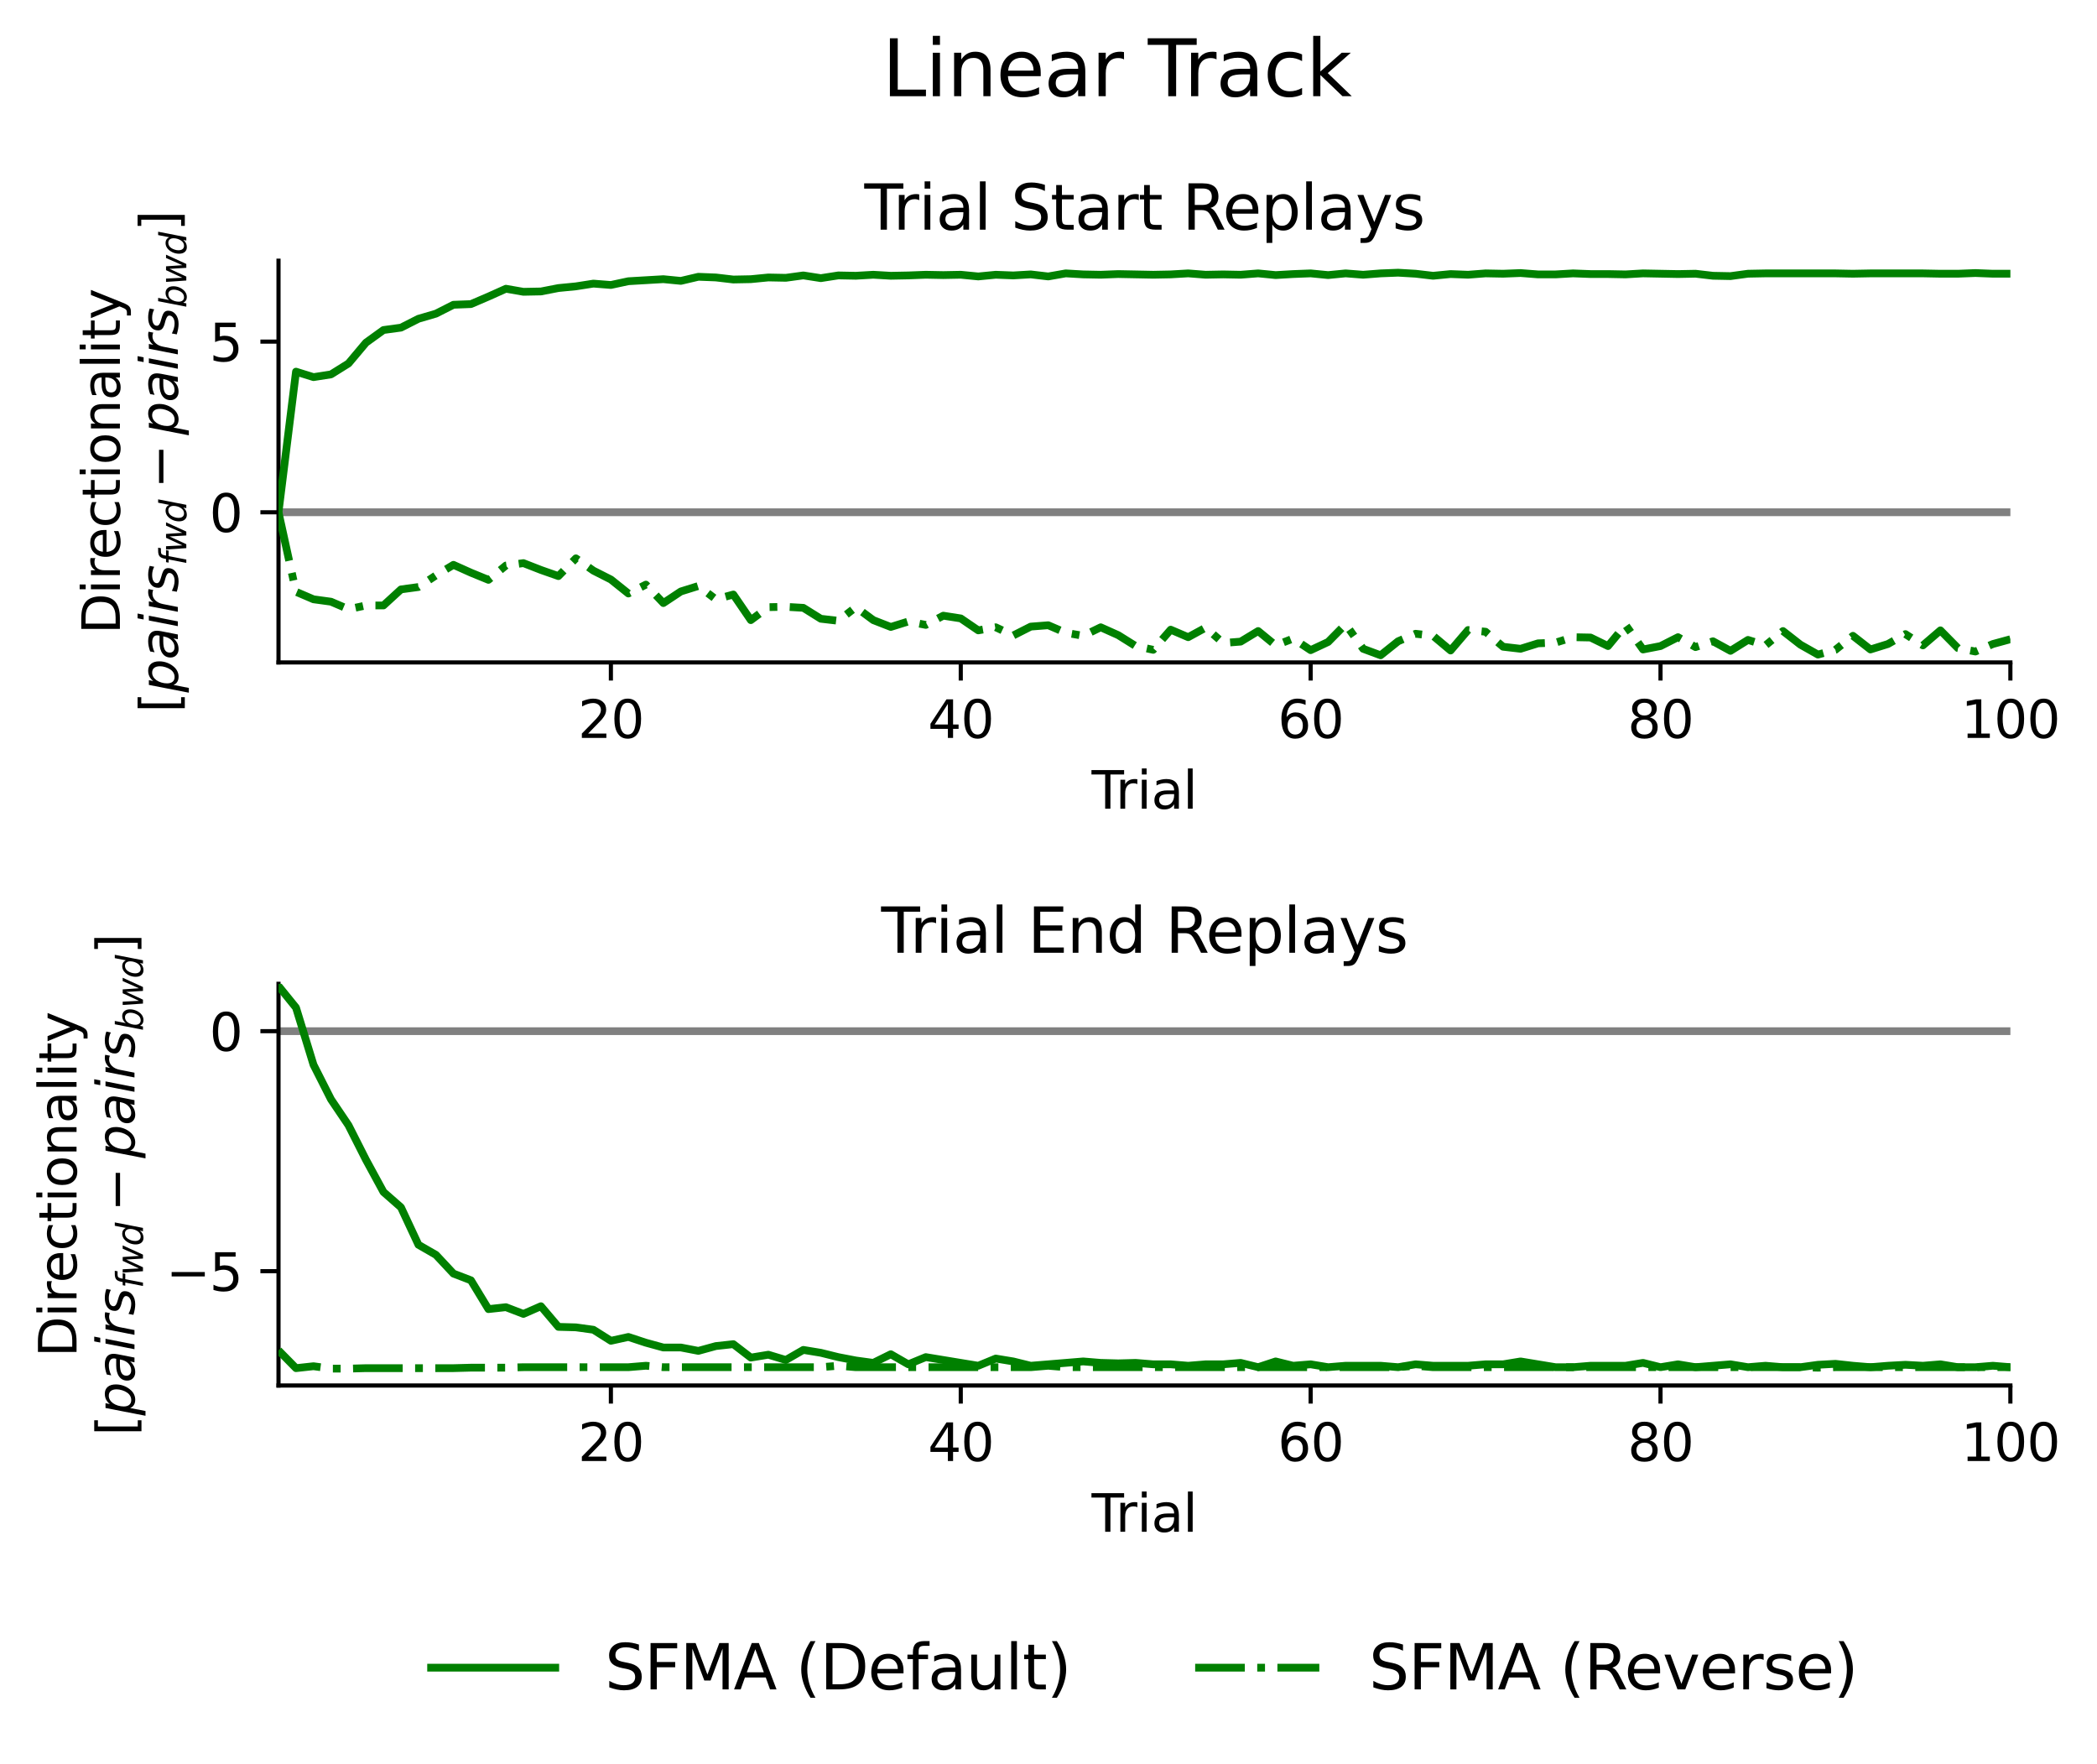 <?xml version="1.0" encoding="utf-8" standalone="no"?>
<!DOCTYPE svg PUBLIC "-//W3C//DTD SVG 1.1//EN"
  "http://www.w3.org/Graphics/SVG/1.1/DTD/svg11.dtd">
<svg height="341.082pt" version="1.1" viewBox="0 0 405.384 341.082" width="405.384pt" xmlns="http://www.w3.org/2000/svg" xmlns:xlink="http://www.w3.org/1999/xlink">
 <defs>
  <style type="text/css">*{stroke-linecap:butt;stroke-linejoin:round;}</style>
 </defs>
 <g id="figure_1">
  <g id="patch_1">
   <path d="M 0 341.082 
L 405.384 341.082 
L 405.384 0 
L 0 0 
z
" style="fill:none;"/>
  </g>
  <g id="axes_1">
   <g id="patch_2">
    <path d="M 53.84 128.057 
L 388.64 128.057 
L 388.64 50.4 
L 53.84 50.4 
z
" style="fill:none;"/>
   </g>
   <g id="line2d_1">
    <path clip-path="url(#p6b26090807)" d="M 53.84 99.031 
L 388.64 99.031 
" style="fill:none;stroke:#808080;stroke-linecap:square;stroke-width:1.5;"/>
   </g>
   <g id="matplotlib.axis_1">
    <g id="xtick_1">
     <g id="line2d_2">
      <defs>
       <path d="M 0 0 
L 0 3.5 
" id="m40ffa847c9" style="stroke:#000000;stroke-width:0.8;"/>
      </defs>
      <g>
       <use style="stroke:#000000;stroke-width:0.8;" x="118.095" xlink:href="#m40ffa847c9" y="128.057"/>
      </g>
     </g>
     <g id="text_1">
      <!-- 20 -->
      <g transform="translate(111.732 142.656)scale(0.1 -0.1)">
       <defs>
        <path d="M 1228 531 
L 3431 531 
L 3431 0 
L 469 0 
L 469 531 
Q 828 903 1448 1529 
Q 2069 2156 2228 2338 
Q 2531 2678 2651 2914 
Q 2772 3150 2772 3378 
Q 2772 3750 2511 3984 
Q 2250 4219 1831 4219 
Q 1534 4219 1204 4116 
Q 875 4013 500 3803 
L 500 4441 
Q 881 4594 1212 4672 
Q 1544 4750 1819 4750 
Q 2544 4750 2975 4387 
Q 3406 4025 3406 3419 
Q 3406 3131 3298 2873 
Q 3191 2616 2906 2266 
Q 2828 2175 2409 1742 
Q 1991 1309 1228 531 
z
" id="DejaVuSans-32" transform="scale(0.016)"/>
        <path d="M 2034 4250 
Q 1547 4250 1301 3770 
Q 1056 3291 1056 2328 
Q 1056 1369 1301 889 
Q 1547 409 2034 409 
Q 2525 409 2770 889 
Q 3016 1369 3016 2328 
Q 3016 3291 2770 3770 
Q 2525 4250 2034 4250 
z
M 2034 4750 
Q 2819 4750 3233 4129 
Q 3647 3509 3647 2328 
Q 3647 1150 3233 529 
Q 2819 -91 2034 -91 
Q 1250 -91 836 529 
Q 422 1150 422 2328 
Q 422 3509 836 4129 
Q 1250 4750 2034 4750 
z
" id="DejaVuSans-30" transform="scale(0.016)"/>
       </defs>
       <use xlink:href="#DejaVuSans-32"/>
       <use x="63.623" xlink:href="#DejaVuSans-30"/>
      </g>
     </g>
    </g>
    <g id="xtick_2">
     <g id="line2d_3">
      <g>
       <use style="stroke:#000000;stroke-width:0.8;" x="185.731" xlink:href="#m40ffa847c9" y="128.057"/>
      </g>
     </g>
     <g id="text_2">
      <!-- 40 -->
      <g transform="translate(179.369 142.656)scale(0.1 -0.1)">
       <defs>
        <path d="M 2419 4116 
L 825 1625 
L 2419 1625 
L 2419 4116 
z
M 2253 4666 
L 3047 4666 
L 3047 1625 
L 3713 1625 
L 3713 1100 
L 3047 1100 
L 3047 0 
L 2419 0 
L 2419 1100 
L 313 1100 
L 313 1709 
L 2253 4666 
z
" id="DejaVuSans-34" transform="scale(0.016)"/>
       </defs>
       <use xlink:href="#DejaVuSans-34"/>
       <use x="63.623" xlink:href="#DejaVuSans-30"/>
      </g>
     </g>
    </g>
    <g id="xtick_3">
     <g id="line2d_4">
      <g>
       <use style="stroke:#000000;stroke-width:0.8;" x="253.368" xlink:href="#m40ffa847c9" y="128.057"/>
      </g>
     </g>
     <g id="text_3">
      <!-- 60 -->
      <g transform="translate(247.005 142.656)scale(0.1 -0.1)">
       <defs>
        <path d="M 2113 2584 
Q 1688 2584 1439 2293 
Q 1191 2003 1191 1497 
Q 1191 994 1439 701 
Q 1688 409 2113 409 
Q 2538 409 2786 701 
Q 3034 994 3034 1497 
Q 3034 2003 2786 2293 
Q 2538 2584 2113 2584 
z
M 3366 4563 
L 3366 3988 
Q 3128 4100 2886 4159 
Q 2644 4219 2406 4219 
Q 1781 4219 1451 3797 
Q 1122 3375 1075 2522 
Q 1259 2794 1537 2939 
Q 1816 3084 2150 3084 
Q 2853 3084 3261 2657 
Q 3669 2231 3669 1497 
Q 3669 778 3244 343 
Q 2819 -91 2113 -91 
Q 1303 -91 875 529 
Q 447 1150 447 2328 
Q 447 3434 972 4092 
Q 1497 4750 2381 4750 
Q 2619 4750 2861 4703 
Q 3103 4656 3366 4563 
z
" id="DejaVuSans-36" transform="scale(0.016)"/>
       </defs>
       <use xlink:href="#DejaVuSans-36"/>
       <use x="63.623" xlink:href="#DejaVuSans-30"/>
      </g>
     </g>
    </g>
    <g id="xtick_4">
     <g id="line2d_5">
      <g>
       <use style="stroke:#000000;stroke-width:0.8;" x="321.004" xlink:href="#m40ffa847c9" y="128.057"/>
      </g>
     </g>
     <g id="text_4">
      <!-- 80 -->
      <g transform="translate(314.641 142.656)scale(0.1 -0.1)">
       <defs>
        <path d="M 2034 2216 
Q 1584 2216 1326 1975 
Q 1069 1734 1069 1313 
Q 1069 891 1326 650 
Q 1584 409 2034 409 
Q 2484 409 2743 651 
Q 3003 894 3003 1313 
Q 3003 1734 2745 1975 
Q 2488 2216 2034 2216 
z
M 1403 2484 
Q 997 2584 770 2862 
Q 544 3141 544 3541 
Q 544 4100 942 4425 
Q 1341 4750 2034 4750 
Q 2731 4750 3128 4425 
Q 3525 4100 3525 3541 
Q 3525 3141 3298 2862 
Q 3072 2584 2669 2484 
Q 3125 2378 3379 2068 
Q 3634 1759 3634 1313 
Q 3634 634 3220 271 
Q 2806 -91 2034 -91 
Q 1263 -91 848 271 
Q 434 634 434 1313 
Q 434 1759 690 2068 
Q 947 2378 1403 2484 
z
M 1172 3481 
Q 1172 3119 1398 2916 
Q 1625 2713 2034 2713 
Q 2441 2713 2670 2916 
Q 2900 3119 2900 3481 
Q 2900 3844 2670 4047 
Q 2441 4250 2034 4250 
Q 1625 4250 1398 4047 
Q 1172 3844 1172 3481 
z
" id="DejaVuSans-38" transform="scale(0.016)"/>
       </defs>
       <use xlink:href="#DejaVuSans-38"/>
       <use x="63.623" xlink:href="#DejaVuSans-30"/>
      </g>
     </g>
    </g>
    <g id="xtick_5">
     <g id="line2d_6">
      <g>
       <use style="stroke:#000000;stroke-width:0.8;" x="388.64" xlink:href="#m40ffa847c9" y="128.057"/>
      </g>
     </g>
     <g id="text_5">
      <!-- 100 -->
      <g transform="translate(379.097 142.656)scale(0.1 -0.1)">
       <defs>
        <path d="M 794 531 
L 1825 531 
L 1825 4091 
L 703 3866 
L 703 4441 
L 1819 4666 
L 2450 4666 
L 2450 531 
L 3481 531 
L 3481 0 
L 794 0 
L 794 531 
z
" id="DejaVuSans-31" transform="scale(0.016)"/>
       </defs>
       <use xlink:href="#DejaVuSans-31"/>
       <use x="63.623" xlink:href="#DejaVuSans-30"/>
       <use x="127.246" xlink:href="#DejaVuSans-30"/>
      </g>
     </g>
    </g>
    <g id="text_6">
     <!-- Trial -->
     <g transform="translate(211.026 156.334)scale(0.1 -0.1)">
      <defs>
       <path d="M -19 4666 
L 3928 4666 
L 3928 4134 
L 2272 4134 
L 2272 0 
L 1638 0 
L 1638 4134 
L -19 4134 
L -19 4666 
z
" id="DejaVuSans-54" transform="scale(0.016)"/>
       <path d="M 2631 2963 
Q 2534 3019 2420 3045 
Q 2306 3072 2169 3072 
Q 1681 3072 1420 2755 
Q 1159 2438 1159 1844 
L 1159 0 
L 581 0 
L 581 3500 
L 1159 3500 
L 1159 2956 
Q 1341 3275 1631 3429 
Q 1922 3584 2338 3584 
Q 2397 3584 2469 3576 
Q 2541 3569 2628 3553 
L 2631 2963 
z
" id="DejaVuSans-72" transform="scale(0.016)"/>
       <path d="M 603 3500 
L 1178 3500 
L 1178 0 
L 603 0 
L 603 3500 
z
M 603 4863 
L 1178 4863 
L 1178 4134 
L 603 4134 
L 603 4863 
z
" id="DejaVuSans-69" transform="scale(0.016)"/>
       <path d="M 2194 1759 
Q 1497 1759 1228 1600 
Q 959 1441 959 1056 
Q 959 750 1161 570 
Q 1363 391 1709 391 
Q 2188 391 2477 730 
Q 2766 1069 2766 1631 
L 2766 1759 
L 2194 1759 
z
M 3341 1997 
L 3341 0 
L 2766 0 
L 2766 531 
Q 2569 213 2275 61 
Q 1981 -91 1556 -91 
Q 1019 -91 701 211 
Q 384 513 384 1019 
Q 384 1609 779 1909 
Q 1175 2209 1959 2209 
L 2766 2209 
L 2766 2266 
Q 2766 2663 2505 2880 
Q 2244 3097 1772 3097 
Q 1472 3097 1187 3025 
Q 903 2953 641 2809 
L 641 3341 
Q 956 3463 1253 3523 
Q 1550 3584 1831 3584 
Q 2591 3584 2966 3190 
Q 3341 2797 3341 1997 
z
" id="DejaVuSans-61" transform="scale(0.016)"/>
       <path d="M 603 4863 
L 1178 4863 
L 1178 0 
L 603 0 
L 603 4863 
z
" id="DejaVuSans-6c" transform="scale(0.016)"/>
      </defs>
      <use xlink:href="#DejaVuSans-54"/>
      <use x="46.334" xlink:href="#DejaVuSans-72"/>
      <use x="87.447" xlink:href="#DejaVuSans-69"/>
      <use x="115.23" xlink:href="#DejaVuSans-61"/>
      <use x="176.51" xlink:href="#DejaVuSans-6c"/>
     </g>
    </g>
   </g>
   <g id="matplotlib.axis_2">
    <g id="ytick_1">
     <g id="line2d_7">
      <defs>
       <path d="M 0 0 
L -3.5 0 
" id="m4ade68433b" style="stroke:#000000;stroke-width:0.8;"/>
      </defs>
      <g>
       <use style="stroke:#000000;stroke-width:0.8;" x="53.84" xlink:href="#m4ade68433b" y="99.031"/>
      </g>
     </g>
     <g id="text_7">
      <!-- 0 -->
      <g transform="translate(40.478 102.83)scale(0.1 -0.1)">
       <use xlink:href="#DejaVuSans-30"/>
      </g>
     </g>
    </g>
    <g id="ytick_2">
     <g id="line2d_8">
      <g>
       <use style="stroke:#000000;stroke-width:0.8;" x="53.84" xlink:href="#m4ade68433b" y="66.043"/>
      </g>
     </g>
     <g id="text_8">
      <!-- 5 -->
      <g transform="translate(40.478 69.842)scale(0.1 -0.1)">
       <defs>
        <path d="M 691 4666 
L 3169 4666 
L 3169 4134 
L 1269 4134 
L 1269 2991 
Q 1406 3038 1543 3061 
Q 1681 3084 1819 3084 
Q 2600 3084 3056 2656 
Q 3513 2228 3513 1497 
Q 3513 744 3044 326 
Q 2575 -91 1722 -91 
Q 1428 -91 1123 -41 
Q 819 9 494 109 
L 494 744 
Q 775 591 1075 516 
Q 1375 441 1709 441 
Q 2250 441 2565 725 
Q 2881 1009 2881 1497 
Q 2881 1984 2565 2268 
Q 2250 2553 1709 2553 
Q 1456 2553 1204 2497 
Q 953 2441 691 2322 
L 691 4666 
z
" id="DejaVuSans-35" transform="scale(0.016)"/>
       </defs>
       <use xlink:href="#DejaVuSans-35"/>
      </g>
     </g>
    </g>
    <g id="text_9">
     <!-- Directionality -->
     <g transform="translate(23.178 122.575)rotate(-90)scale(0.1 -0.1)">
      <defs>
       <path d="M 1259 4147 
L 1259 519 
L 2022 519 
Q 2988 519 3436 956 
Q 3884 1394 3884 2338 
Q 3884 3275 3436 3711 
Q 2988 4147 2022 4147 
L 1259 4147 
z
M 628 4666 
L 1925 4666 
Q 3281 4666 3915 4102 
Q 4550 3538 4550 2338 
Q 4550 1131 3912 565 
Q 3275 0 1925 0 
L 628 0 
L 628 4666 
z
" id="DejaVuSans-44" transform="scale(0.016)"/>
       <path d="M 3597 1894 
L 3597 1613 
L 953 1613 
Q 991 1019 1311 708 
Q 1631 397 2203 397 
Q 2534 397 2845 478 
Q 3156 559 3463 722 
L 3463 178 
Q 3153 47 2828 -22 
Q 2503 -91 2169 -91 
Q 1331 -91 842 396 
Q 353 884 353 1716 
Q 353 2575 817 3079 
Q 1281 3584 2069 3584 
Q 2775 3584 3186 3129 
Q 3597 2675 3597 1894 
z
M 3022 2063 
Q 3016 2534 2758 2815 
Q 2500 3097 2075 3097 
Q 1594 3097 1305 2825 
Q 1016 2553 972 2059 
L 3022 2063 
z
" id="DejaVuSans-65" transform="scale(0.016)"/>
       <path d="M 3122 3366 
L 3122 2828 
Q 2878 2963 2633 3030 
Q 2388 3097 2138 3097 
Q 1578 3097 1268 2742 
Q 959 2388 959 1747 
Q 959 1106 1268 751 
Q 1578 397 2138 397 
Q 2388 397 2633 464 
Q 2878 531 3122 666 
L 3122 134 
Q 2881 22 2623 -34 
Q 2366 -91 2075 -91 
Q 1284 -91 818 406 
Q 353 903 353 1747 
Q 353 2603 823 3093 
Q 1294 3584 2113 3584 
Q 2378 3584 2631 3529 
Q 2884 3475 3122 3366 
z
" id="DejaVuSans-63" transform="scale(0.016)"/>
       <path d="M 1172 4494 
L 1172 3500 
L 2356 3500 
L 2356 3053 
L 1172 3053 
L 1172 1153 
Q 1172 725 1289 603 
Q 1406 481 1766 481 
L 2356 481 
L 2356 0 
L 1766 0 
Q 1100 0 847 248 
Q 594 497 594 1153 
L 594 3053 
L 172 3053 
L 172 3500 
L 594 3500 
L 594 4494 
L 1172 4494 
z
" id="DejaVuSans-74" transform="scale(0.016)"/>
       <path d="M 1959 3097 
Q 1497 3097 1228 2736 
Q 959 2375 959 1747 
Q 959 1119 1226 758 
Q 1494 397 1959 397 
Q 2419 397 2687 759 
Q 2956 1122 2956 1747 
Q 2956 2369 2687 2733 
Q 2419 3097 1959 3097 
z
M 1959 3584 
Q 2709 3584 3137 3096 
Q 3566 2609 3566 1747 
Q 3566 888 3137 398 
Q 2709 -91 1959 -91 
Q 1206 -91 779 398 
Q 353 888 353 1747 
Q 353 2609 779 3096 
Q 1206 3584 1959 3584 
z
" id="DejaVuSans-6f" transform="scale(0.016)"/>
       <path d="M 3513 2113 
L 3513 0 
L 2938 0 
L 2938 2094 
Q 2938 2591 2744 2837 
Q 2550 3084 2163 3084 
Q 1697 3084 1428 2787 
Q 1159 2491 1159 1978 
L 1159 0 
L 581 0 
L 581 3500 
L 1159 3500 
L 1159 2956 
Q 1366 3272 1645 3428 
Q 1925 3584 2291 3584 
Q 2894 3584 3203 3211 
Q 3513 2838 3513 2113 
z
" id="DejaVuSans-6e" transform="scale(0.016)"/>
       <path d="M 2059 -325 
Q 1816 -950 1584 -1140 
Q 1353 -1331 966 -1331 
L 506 -1331 
L 506 -850 
L 844 -850 
Q 1081 -850 1212 -737 
Q 1344 -625 1503 -206 
L 1606 56 
L 191 3500 
L 800 3500 
L 1894 763 
L 2988 3500 
L 3597 3500 
L 2059 -325 
z
" id="DejaVuSans-79" transform="scale(0.016)"/>
      </defs>
      <use xlink:href="#DejaVuSans-44"/>
      <use x="77.002" xlink:href="#DejaVuSans-69"/>
      <use x="104.785" xlink:href="#DejaVuSans-72"/>
      <use x="143.648" xlink:href="#DejaVuSans-65"/>
      <use x="205.172" xlink:href="#DejaVuSans-63"/>
      <use x="260.152" xlink:href="#DejaVuSans-74"/>
      <use x="299.361" xlink:href="#DejaVuSans-69"/>
      <use x="327.145" xlink:href="#DejaVuSans-6f"/>
      <use x="388.326" xlink:href="#DejaVuSans-6e"/>
      <use x="451.705" xlink:href="#DejaVuSans-61"/>
      <use x="512.984" xlink:href="#DejaVuSans-6c"/>
      <use x="540.768" xlink:href="#DejaVuSans-69"/>
      <use x="568.551" xlink:href="#DejaVuSans-74"/>
      <use x="607.76" xlink:href="#DejaVuSans-79"/>
     </g>
     <!-- [$pairs_{fwd}-pairs_{bwd}$] -->
     <g transform="translate(34.378 137.779)rotate(-90)scale(0.1 -0.1)">
      <defs>
       <path d="M 550 4863 
L 1875 4863 
L 1875 4416 
L 1125 4416 
L 1125 -397 
L 1875 -397 
L 1875 -844 
L 550 -844 
L 550 4863 
z
" id="DejaVuSans-5b" transform="scale(0.016)"/>
       <path d="M 3175 2156 
Q 3175 2616 2975 2859 
Q 2775 3103 2400 3103 
Q 2144 3103 1911 2972 
Q 1678 2841 1497 2591 
Q 1319 2344 1212 1994 
Q 1106 1644 1106 1300 
Q 1106 863 1306 627 
Q 1506 391 1875 391 
Q 2147 391 2380 519 
Q 2613 647 2778 891 
Q 2956 1147 3065 1494 
Q 3175 1841 3175 2156 
z
M 1394 2969 
Q 1625 3272 1939 3428 
Q 2253 3584 2638 3584 
Q 3175 3584 3472 3232 
Q 3769 2881 3769 2247 
Q 3769 1728 3584 1258 
Q 3400 788 3053 416 
Q 2822 169 2531 39 
Q 2241 -91 1919 -91 
Q 1547 -91 1294 64 
Q 1041 219 916 525 
L 556 -1331 
L -19 -1331 
L 922 3500 
L 1497 3500 
L 1394 2969 
z
" id="DejaVuSans-Oblique-70" transform="scale(0.016)"/>
       <path d="M 3438 1997 
L 3047 0 
L 2472 0 
L 2578 531 
Q 2325 219 2001 64 
Q 1678 -91 1281 -91 
Q 834 -91 548 182 
Q 263 456 263 884 
Q 263 1497 752 1853 
Q 1241 2209 2100 2209 
L 2900 2209 
L 2931 2363 
Q 2938 2388 2941 2417 
Q 2944 2447 2944 2509 
Q 2944 2788 2717 2942 
Q 2491 3097 2081 3097 
Q 1800 3097 1504 3025 
Q 1209 2953 897 2809 
L 997 3341 
Q 1322 3463 1633 3523 
Q 1944 3584 2234 3584 
Q 2853 3584 3176 3315 
Q 3500 3047 3500 2534 
Q 3500 2431 3484 2292 
Q 3469 2153 3438 1997 
z
M 2816 1759 
L 2241 1759 
Q 1534 1759 1195 1570 
Q 856 1381 856 984 
Q 856 709 1029 553 
Q 1203 397 1509 397 
Q 1978 397 2328 733 
Q 2678 1069 2791 1631 
L 2816 1759 
z
" id="DejaVuSans-Oblique-61" transform="scale(0.016)"/>
       <path d="M 1172 4863 
L 1747 4863 
L 1606 4134 
L 1031 4134 
L 1172 4863 
z
M 909 3500 
L 1484 3500 
L 800 0 
L 225 0 
L 909 3500 
z
" id="DejaVuSans-Oblique-69" transform="scale(0.016)"/>
       <path d="M 2853 2969 
Q 2766 3016 2653 3041 
Q 2541 3066 2413 3066 
Q 1953 3066 1609 2717 
Q 1266 2369 1153 1784 
L 800 0 
L 225 0 
L 909 3500 
L 1484 3500 
L 1375 2956 
Q 1603 3259 1920 3421 
Q 2238 3584 2597 3584 
Q 2691 3584 2781 3573 
Q 2872 3563 2963 3538 
L 2853 2969 
z
" id="DejaVuSans-Oblique-72" transform="scale(0.016)"/>
       <path d="M 3200 3397 
L 3091 2853 
Q 2863 2978 2609 3040 
Q 2356 3103 2088 3103 
Q 1634 3103 1373 2948 
Q 1113 2794 1113 2528 
Q 1113 2219 1719 2053 
Q 1766 2041 1788 2034 
L 1972 1978 
Q 2547 1819 2739 1644 
Q 2931 1469 2931 1166 
Q 2931 609 2489 259 
Q 2047 -91 1331 -91 
Q 1053 -91 747 -37 
Q 441 16 72 128 
L 184 722 
Q 500 559 806 475 
Q 1113 391 1394 391 
Q 1816 391 2080 572 
Q 2344 753 2344 1031 
Q 2344 1331 1650 1516 
L 1591 1531 
L 1394 1581 
Q 956 1697 753 1886 
Q 550 2075 550 2369 
Q 550 2928 970 3256 
Q 1391 3584 2113 3584 
Q 2397 3584 2667 3537 
Q 2938 3491 3200 3397 
z
" id="DejaVuSans-Oblique-73" transform="scale(0.016)"/>
       <path d="M 3059 4863 
L 2969 4384 
L 2419 4384 
Q 2106 4384 1964 4261 
Q 1822 4138 1753 3809 
L 1691 3500 
L 2638 3500 
L 2553 3053 
L 1606 3053 
L 1013 0 
L 434 0 
L 1031 3053 
L 481 3053 
L 563 3500 
L 1113 3500 
L 1159 3744 
Q 1278 4363 1576 4613 
Q 1875 4863 2516 4863 
L 3059 4863 
z
" id="DejaVuSans-Oblique-66" transform="scale(0.016)"/>
       <path d="M 544 3500 
L 1113 3500 
L 1259 684 
L 2566 3500 
L 3231 3500 
L 3425 684 
L 4666 3500 
L 5241 3500 
L 3641 0 
L 2969 0 
L 2797 2900 
L 1459 0 
L 781 0 
L 544 3500 
z
" id="DejaVuSans-Oblique-77" transform="scale(0.016)"/>
       <path d="M 2675 525 
Q 2444 222 2128 65 
Q 1813 -91 1428 -91 
Q 903 -91 598 267 
Q 294 625 294 1247 
Q 294 1766 478 2236 
Q 663 2706 1013 3078 
Q 1244 3325 1534 3454 
Q 1825 3584 2144 3584 
Q 2481 3584 2739 3421 
Q 2997 3259 3138 2956 
L 3513 4863 
L 4091 4863 
L 3144 0 
L 2566 0 
L 2675 525 
z
M 891 1350 
Q 891 897 1095 644 
Q 1300 391 1663 391 
Q 1931 391 2161 520 
Q 2391 650 2566 903 
Q 2750 1166 2856 1509 
Q 2963 1853 2963 2188 
Q 2963 2622 2758 2865 
Q 2553 3109 2194 3109 
Q 1922 3109 1687 2981 
Q 1453 2853 1288 2613 
Q 1106 2353 998 2009 
Q 891 1666 891 1350 
z
" id="DejaVuSans-Oblique-64" transform="scale(0.016)"/>
       <path d="M 678 2272 
L 4684 2272 
L 4684 1741 
L 678 1741 
L 678 2272 
z
" id="DejaVuSans-2212" transform="scale(0.016)"/>
       <path d="M 3169 2138 
Q 3169 2591 2961 2847 
Q 2753 3103 2388 3103 
Q 2122 3103 1889 2973 
Q 1656 2844 1484 2597 
Q 1303 2338 1198 1995 
Q 1094 1653 1094 1313 
Q 1094 881 1298 636 
Q 1503 391 1863 391 
Q 2134 391 2365 517 
Q 2597 644 2772 891 
Q 2950 1147 3059 1487 
Q 3169 1828 3169 2138 
z
M 1381 2969 
Q 1594 3256 1914 3420 
Q 2234 3584 2584 3584 
Q 3122 3584 3439 3221 
Q 3756 2859 3756 2241 
Q 3756 1734 3570 1259 
Q 3384 784 3041 416 
Q 2816 172 2522 40 
Q 2228 -91 1906 -91 
Q 1566 -91 1316 65 
Q 1066 222 909 531 
L 806 0 
L 231 0 
L 1178 4863 
L 1753 4863 
L 1381 2969 
z
" id="DejaVuSans-Oblique-62" transform="scale(0.016)"/>
       <path d="M 1947 4863 
L 1947 -844 
L 622 -844 
L 622 -397 
L 1369 -397 
L 1369 4416 
L 622 4416 
L 622 4863 
L 1947 4863 
z
" id="DejaVuSans-5d" transform="scale(0.016)"/>
      </defs>
      <use transform="translate(0 0.016)" xlink:href="#DejaVuSans-5b"/>
      <use transform="translate(39.014 0.016)" xlink:href="#DejaVuSans-Oblique-70"/>
      <use transform="translate(102.49 0.016)" xlink:href="#DejaVuSans-Oblique-61"/>
      <use transform="translate(163.77 0.016)" xlink:href="#DejaVuSans-Oblique-69"/>
      <use transform="translate(191.553 0.016)" xlink:href="#DejaVuSans-Oblique-72"/>
      <use transform="translate(232.666 0.016)" xlink:href="#DejaVuSans-Oblique-73"/>
      <use transform="translate(284.766 -16.391)scale(0.7)" xlink:href="#DejaVuSans-Oblique-66"/>
      <use transform="translate(309.409 -16.391)scale(0.7)" xlink:href="#DejaVuSans-Oblique-77"/>
      <use transform="translate(366.66 -16.391)scale(0.7)" xlink:href="#DejaVuSans-Oblique-64"/>
      <use transform="translate(433.311 0.016)" xlink:href="#DejaVuSans-2212"/>
      <use transform="translate(536.582 0.016)" xlink:href="#DejaVuSans-Oblique-70"/>
      <use transform="translate(600.059 0.016)" xlink:href="#DejaVuSans-Oblique-61"/>
      <use transform="translate(661.338 0.016)" xlink:href="#DejaVuSans-Oblique-69"/>
      <use transform="translate(689.121 0.016)" xlink:href="#DejaVuSans-Oblique-72"/>
      <use transform="translate(730.234 0.016)" xlink:href="#DejaVuSans-Oblique-73"/>
      <use transform="translate(782.334 -16.391)scale(0.7)" xlink:href="#DejaVuSans-Oblique-62"/>
      <use transform="translate(826.768 -16.391)scale(0.7)" xlink:href="#DejaVuSans-Oblique-77"/>
      <use transform="translate(884.019 -16.391)scale(0.7)" xlink:href="#DejaVuSans-Oblique-64"/>
      <use transform="translate(931.187 0.016)" xlink:href="#DejaVuSans-5d"/>
     </g>
    </g>
   </g>
   <g id="patch_3">
    <path d="M 53.84 128.057 
L 53.84 50.4 
" style="fill:none;stroke:#000000;stroke-linecap:square;stroke-linejoin:miter;stroke-width:0.8;"/>
   </g>
   <g id="patch_4">
    <path d="M 53.84 128.057 
L 388.64 128.057 
" style="fill:none;stroke:#000000;stroke-linecap:square;stroke-linejoin:miter;stroke-width:0.8;"/>
   </g>
   <g id="text_10">
    <!-- Trial Start Replays -->
    <g transform="translate(167.092 44.4)scale(0.12 -0.12)">
     <defs>
      <path id="DejaVuSans-20" transform="scale(0.016)"/>
      <path d="M 3425 4513 
L 3425 3897 
Q 3066 4069 2747 4153 
Q 2428 4238 2131 4238 
Q 1616 4238 1336 4038 
Q 1056 3838 1056 3469 
Q 1056 3159 1242 3001 
Q 1428 2844 1947 2747 
L 2328 2669 
Q 3034 2534 3370 2195 
Q 3706 1856 3706 1288 
Q 3706 609 3251 259 
Q 2797 -91 1919 -91 
Q 1588 -91 1214 -16 
Q 841 59 441 206 
L 441 856 
Q 825 641 1194 531 
Q 1563 422 1919 422 
Q 2459 422 2753 634 
Q 3047 847 3047 1241 
Q 3047 1584 2836 1778 
Q 2625 1972 2144 2069 
L 1759 2144 
Q 1053 2284 737 2584 
Q 422 2884 422 3419 
Q 422 4038 858 4394 
Q 1294 4750 2059 4750 
Q 2388 4750 2728 4690 
Q 3069 4631 3425 4513 
z
" id="DejaVuSans-53" transform="scale(0.016)"/>
      <path d="M 2841 2188 
Q 3044 2119 3236 1894 
Q 3428 1669 3622 1275 
L 4263 0 
L 3584 0 
L 2988 1197 
Q 2756 1666 2539 1819 
Q 2322 1972 1947 1972 
L 1259 1972 
L 1259 0 
L 628 0 
L 628 4666 
L 2053 4666 
Q 2853 4666 3247 4331 
Q 3641 3997 3641 3322 
Q 3641 2881 3436 2590 
Q 3231 2300 2841 2188 
z
M 1259 4147 
L 1259 2491 
L 2053 2491 
Q 2509 2491 2742 2702 
Q 2975 2913 2975 3322 
Q 2975 3731 2742 3939 
Q 2509 4147 2053 4147 
L 1259 4147 
z
" id="DejaVuSans-52" transform="scale(0.016)"/>
      <path d="M 1159 525 
L 1159 -1331 
L 581 -1331 
L 581 3500 
L 1159 3500 
L 1159 2969 
Q 1341 3281 1617 3432 
Q 1894 3584 2278 3584 
Q 2916 3584 3314 3078 
Q 3713 2572 3713 1747 
Q 3713 922 3314 415 
Q 2916 -91 2278 -91 
Q 1894 -91 1617 61 
Q 1341 213 1159 525 
z
M 3116 1747 
Q 3116 2381 2855 2742 
Q 2594 3103 2138 3103 
Q 1681 3103 1420 2742 
Q 1159 2381 1159 1747 
Q 1159 1113 1420 752 
Q 1681 391 2138 391 
Q 2594 391 2855 752 
Q 3116 1113 3116 1747 
z
" id="DejaVuSans-70" transform="scale(0.016)"/>
      <path d="M 2834 3397 
L 2834 2853 
Q 2591 2978 2328 3040 
Q 2066 3103 1784 3103 
Q 1356 3103 1142 2972 
Q 928 2841 928 2578 
Q 928 2378 1081 2264 
Q 1234 2150 1697 2047 
L 1894 2003 
Q 2506 1872 2764 1633 
Q 3022 1394 3022 966 
Q 3022 478 2636 193 
Q 2250 -91 1575 -91 
Q 1294 -91 989 -36 
Q 684 19 347 128 
L 347 722 
Q 666 556 975 473 
Q 1284 391 1588 391 
Q 1994 391 2212 530 
Q 2431 669 2431 922 
Q 2431 1156 2273 1281 
Q 2116 1406 1581 1522 
L 1381 1569 
Q 847 1681 609 1914 
Q 372 2147 372 2553 
Q 372 3047 722 3315 
Q 1072 3584 1716 3584 
Q 2034 3584 2315 3537 
Q 2597 3491 2834 3397 
z
" id="DejaVuSans-73" transform="scale(0.016)"/>
     </defs>
     <use xlink:href="#DejaVuSans-54"/>
     <use x="46.334" xlink:href="#DejaVuSans-72"/>
     <use x="87.447" xlink:href="#DejaVuSans-69"/>
     <use x="115.23" xlink:href="#DejaVuSans-61"/>
     <use x="176.51" xlink:href="#DejaVuSans-6c"/>
     <use x="204.293" xlink:href="#DejaVuSans-20"/>
     <use x="236.08" xlink:href="#DejaVuSans-53"/>
     <use x="299.557" xlink:href="#DejaVuSans-74"/>
     <use x="338.766" xlink:href="#DejaVuSans-61"/>
     <use x="400.045" xlink:href="#DejaVuSans-72"/>
     <use x="441.158" xlink:href="#DejaVuSans-74"/>
     <use x="480.367" xlink:href="#DejaVuSans-20"/>
     <use x="512.154" xlink:href="#DejaVuSans-52"/>
     <use x="577.137" xlink:href="#DejaVuSans-65"/>
     <use x="638.66" xlink:href="#DejaVuSans-70"/>
     <use x="702.137" xlink:href="#DejaVuSans-6c"/>
     <use x="729.92" xlink:href="#DejaVuSans-61"/>
     <use x="791.199" xlink:href="#DejaVuSans-79"/>
     <use x="850.379" xlink:href="#DejaVuSans-73"/>
    </g>
   </g>
   <g id="line2d_9">
    <path clip-path="url(#p6b26090807)" d="M 53.84 99.031 
L 57.222 71.849 
L 60.604 72.904 
L 63.986 72.377 
L 67.368 70.265 
L 70.749 66.241 
L 74.131 63.8 
L 77.513 63.338 
L 80.895 61.623 
L 84.277 60.633 
L 87.658 58.918 
L 91.04 58.786 
L 94.422 57.334 
L 97.804 55.817 
L 101.186 56.41 
L 104.568 56.344 
L 107.949 55.685 
L 111.331 55.355 
L 114.713 54.827 
L 118.095 55.091 
L 121.477 54.365 
L 124.858 54.167 
L 128.24 53.969 
L 131.622 54.299 
L 135.004 53.507 
L 138.386 53.639 
L 141.768 54.035 
L 145.149 53.969 
L 148.531 53.639 
L 151.913 53.705 
L 155.295 53.244 
L 158.677 53.771 
L 162.058 53.244 
L 165.44 53.31 
L 168.822 53.112 
L 172.204 53.31 
L 175.586 53.244 
L 178.968 53.112 
L 182.349 53.178 
L 185.731 53.112 
L 189.113 53.441 
L 192.495 53.112 
L 195.877 53.244 
L 199.258 53.046 
L 202.64 53.441 
L 206.022 52.848 
L 209.404 53.046 
L 212.786 53.112 
L 216.168 52.98 
L 219.549 53.046 
L 222.931 53.112 
L 226.313 53.046 
L 229.695 52.848 
L 233.077 53.112 
L 236.458 53.046 
L 239.84 53.112 
L 243.222 52.848 
L 246.604 53.178 
L 249.986 52.98 
L 253.368 52.848 
L 256.749 53.178 
L 260.131 52.848 
L 263.513 53.112 
L 266.895 52.848 
L 270.277 52.716 
L 273.658 52.914 
L 277.04 53.31 
L 280.422 52.98 
L 283.804 53.112 
L 287.186 52.848 
L 290.568 52.914 
L 293.949 52.782 
L 297.331 53.046 
L 300.713 53.046 
L 304.095 52.848 
L 307.477 52.98 
L 310.858 52.98 
L 314.24 53.046 
L 317.622 52.848 
L 321.004 52.914 
L 324.386 52.98 
L 327.768 52.914 
L 331.149 53.31 
L 334.531 53.376 
L 337.913 52.914 
L 341.295 52.848 
L 344.677 52.848 
L 348.058 52.848 
L 351.44 52.848 
L 354.822 52.848 
L 358.204 52.914 
L 361.586 52.848 
L 364.968 52.848 
L 368.349 52.848 
L 371.731 52.848 
L 375.113 52.914 
L 378.495 52.914 
L 381.877 52.782 
L 385.258 52.914 
L 388.64 52.914 
" style="fill:none;stroke:#008000;stroke-linecap:square;stroke-width:1.5;"/>
   </g>
   <g id="line2d_10">
    <path clip-path="url(#p6b26090807)" d="M 53.84 99.031 
L 57.222 114.403 
L 60.604 115.855 
L 63.986 116.317 
L 67.368 117.768 
L 70.749 117.042 
L 74.131 117.042 
L 77.513 113.942 
L 80.895 113.48 
L 84.277 111.237 
L 87.658 109.191 
L 91.04 110.709 
L 94.422 112.094 
L 97.804 109.323 
L 101.186 108.861 
L 104.568 110.181 
L 107.949 111.368 
L 111.331 107.938 
L 114.713 110.313 
L 118.095 112.028 
L 121.477 114.733 
L 124.858 113.018 
L 128.24 116.581 
L 131.622 114.337 
L 135.004 113.282 
L 138.386 115.855 
L 141.768 114.931 
L 145.149 119.879 
L 148.531 117.372 
L 151.913 117.306 
L 155.295 117.504 
L 158.677 119.616 
L 162.058 120.011 
L 165.44 117.372 
L 168.822 119.879 
L 172.204 121.199 
L 175.586 120.143 
L 178.968 120.803 
L 182.349 119.022 
L 185.731 119.55 
L 189.113 121.859 
L 192.495 121.265 
L 195.877 122.848 
L 199.258 121.133 
L 202.64 120.869 
L 206.022 122.321 
L 209.404 122.914 
L 212.786 121.265 
L 216.168 122.782 
L 219.549 124.894 
L 222.931 125.619 
L 226.313 121.727 
L 229.695 123.178 
L 233.077 121.331 
L 236.458 124.3 
L 239.84 124.036 
L 243.222 121.991 
L 246.604 124.762 
L 249.986 123.442 
L 253.368 125.685 
L 256.749 124.102 
L 260.131 120.671 
L 263.513 125.421 
L 266.895 126.675 
L 270.277 123.97 
L 273.658 122.518 
L 277.04 122.914 
L 280.422 125.751 
L 283.804 121.793 
L 287.186 122.123 
L 290.568 125.026 
L 293.949 125.421 
L 297.331 124.366 
L 300.713 124.234 
L 304.095 123.178 
L 307.477 123.244 
L 310.858 124.894 
L 314.24 120.803 
L 317.622 125.553 
L 321.004 124.894 
L 324.386 123.178 
L 327.768 125.092 
L 331.149 123.97 
L 334.531 125.817 
L 337.913 123.706 
L 341.295 124.762 
L 344.677 121.991 
L 348.058 124.63 
L 351.44 126.543 
L 354.822 125.619 
L 358.204 122.914 
L 361.586 125.553 
L 364.968 124.498 
L 368.349 122.584 
L 371.731 124.762 
L 375.113 121.859 
L 378.495 125.289 
L 381.877 125.949 
L 385.258 124.498 
L 388.64 123.574 
" style="fill:none;stroke:#008000;stroke-dasharray:9.6,2.4,1.5,2.4;stroke-dashoffset:0;stroke-width:1.5;"/>
   </g>
  </g>
  <g id="axes_2">
   <g id="patch_5">
    <path d="M 53.84 267.84 
L 388.64 267.84 
L 388.64 190.183 
L 53.84 190.183 
z
" style="fill:none;"/>
   </g>
   <g id="line2d_11">
    <path clip-path="url(#pd2a42a0c1a)" d="M 53.84 199.342 
L 388.64 199.342 
" style="fill:none;stroke:#808080;stroke-linecap:square;stroke-width:1.5;"/>
   </g>
   <g id="matplotlib.axis_3">
    <g id="xtick_6">
     <g id="line2d_12">
      <g>
       <use style="stroke:#000000;stroke-width:0.8;" x="118.095" xlink:href="#m40ffa847c9" y="267.84"/>
      </g>
     </g>
     <g id="text_11">
      <!-- 20 -->
      <g transform="translate(111.732 282.438)scale(0.1 -0.1)">
       <use xlink:href="#DejaVuSans-32"/>
       <use x="63.623" xlink:href="#DejaVuSans-30"/>
      </g>
     </g>
    </g>
    <g id="xtick_7">
     <g id="line2d_13">
      <g>
       <use style="stroke:#000000;stroke-width:0.8;" x="185.731" xlink:href="#m40ffa847c9" y="267.84"/>
      </g>
     </g>
     <g id="text_12">
      <!-- 40 -->
      <g transform="translate(179.369 282.438)scale(0.1 -0.1)">
       <use xlink:href="#DejaVuSans-34"/>
       <use x="63.623" xlink:href="#DejaVuSans-30"/>
      </g>
     </g>
    </g>
    <g id="xtick_8">
     <g id="line2d_14">
      <g>
       <use style="stroke:#000000;stroke-width:0.8;" x="253.368" xlink:href="#m40ffa847c9" y="267.84"/>
      </g>
     </g>
     <g id="text_13">
      <!-- 60 -->
      <g transform="translate(247.005 282.438)scale(0.1 -0.1)">
       <use xlink:href="#DejaVuSans-36"/>
       <use x="63.623" xlink:href="#DejaVuSans-30"/>
      </g>
     </g>
    </g>
    <g id="xtick_9">
     <g id="line2d_15">
      <g>
       <use style="stroke:#000000;stroke-width:0.8;" x="321.004" xlink:href="#m40ffa847c9" y="267.84"/>
      </g>
     </g>
     <g id="text_14">
      <!-- 80 -->
      <g transform="translate(314.641 282.438)scale(0.1 -0.1)">
       <use xlink:href="#DejaVuSans-38"/>
       <use x="63.623" xlink:href="#DejaVuSans-30"/>
      </g>
     </g>
    </g>
    <g id="xtick_10">
     <g id="line2d_16">
      <g>
       <use style="stroke:#000000;stroke-width:0.8;" x="388.64" xlink:href="#m40ffa847c9" y="267.84"/>
      </g>
     </g>
     <g id="text_15">
      <!-- 100 -->
      <g transform="translate(379.097 282.438)scale(0.1 -0.1)">
       <use xlink:href="#DejaVuSans-31"/>
       <use x="63.623" xlink:href="#DejaVuSans-30"/>
       <use x="127.246" xlink:href="#DejaVuSans-30"/>
      </g>
     </g>
    </g>
    <g id="text_16">
     <!-- Trial -->
     <g transform="translate(211.026 296.117)scale(0.1 -0.1)">
      <use xlink:href="#DejaVuSans-54"/>
      <use x="46.334" xlink:href="#DejaVuSans-72"/>
      <use x="87.447" xlink:href="#DejaVuSans-69"/>
      <use x="115.23" xlink:href="#DejaVuSans-61"/>
      <use x="176.51" xlink:href="#DejaVuSans-6c"/>
     </g>
    </g>
   </g>
   <g id="matplotlib.axis_4">
    <g id="ytick_3">
     <g id="line2d_17">
      <g>
       <use style="stroke:#000000;stroke-width:0.8;" x="53.84" xlink:href="#m4ade68433b" y="245.74"/>
      </g>
     </g>
     <g id="text_17">
      <!-- −5 -->
      <g transform="translate(32.098 249.54)scale(0.1 -0.1)">
       <use xlink:href="#DejaVuSans-2212"/>
       <use x="83.789" xlink:href="#DejaVuSans-35"/>
      </g>
     </g>
    </g>
    <g id="ytick_4">
     <g id="line2d_18">
      <g>
       <use style="stroke:#000000;stroke-width:0.8;" x="53.84" xlink:href="#m4ade68433b" y="199.342"/>
      </g>
     </g>
     <g id="text_18">
      <!-- 0 -->
      <g transform="translate(40.478 203.141)scale(0.1 -0.1)">
       <use xlink:href="#DejaVuSans-30"/>
      </g>
     </g>
    </g>
    <g id="text_19">
     <!-- Directionality -->
     <g transform="translate(14.798 262.358)rotate(-90)scale(0.1 -0.1)">
      <use xlink:href="#DejaVuSans-44"/>
      <use x="77.002" xlink:href="#DejaVuSans-69"/>
      <use x="104.785" xlink:href="#DejaVuSans-72"/>
      <use x="143.648" xlink:href="#DejaVuSans-65"/>
      <use x="205.172" xlink:href="#DejaVuSans-63"/>
      <use x="260.152" xlink:href="#DejaVuSans-74"/>
      <use x="299.361" xlink:href="#DejaVuSans-69"/>
      <use x="327.145" xlink:href="#DejaVuSans-6f"/>
      <use x="388.326" xlink:href="#DejaVuSans-6e"/>
      <use x="451.705" xlink:href="#DejaVuSans-61"/>
      <use x="512.984" xlink:href="#DejaVuSans-6c"/>
      <use x="540.768" xlink:href="#DejaVuSans-69"/>
      <use x="568.551" xlink:href="#DejaVuSans-74"/>
      <use x="607.76" xlink:href="#DejaVuSans-79"/>
     </g>
     <!-- [$pairs_{fwd}-pairs_{bwd}$] -->
     <g transform="translate(25.998 277.561)rotate(-90)scale(0.1 -0.1)">
      <use transform="translate(0 0.016)" xlink:href="#DejaVuSans-5b"/>
      <use transform="translate(39.014 0.016)" xlink:href="#DejaVuSans-Oblique-70"/>
      <use transform="translate(102.49 0.016)" xlink:href="#DejaVuSans-Oblique-61"/>
      <use transform="translate(163.77 0.016)" xlink:href="#DejaVuSans-Oblique-69"/>
      <use transform="translate(191.553 0.016)" xlink:href="#DejaVuSans-Oblique-72"/>
      <use transform="translate(232.666 0.016)" xlink:href="#DejaVuSans-Oblique-73"/>
      <use transform="translate(284.766 -16.391)scale(0.7)" xlink:href="#DejaVuSans-Oblique-66"/>
      <use transform="translate(309.409 -16.391)scale(0.7)" xlink:href="#DejaVuSans-Oblique-77"/>
      <use transform="translate(366.66 -16.391)scale(0.7)" xlink:href="#DejaVuSans-Oblique-64"/>
      <use transform="translate(433.311 0.016)" xlink:href="#DejaVuSans-2212"/>
      <use transform="translate(536.582 0.016)" xlink:href="#DejaVuSans-Oblique-70"/>
      <use transform="translate(600.059 0.016)" xlink:href="#DejaVuSans-Oblique-61"/>
      <use transform="translate(661.338 0.016)" xlink:href="#DejaVuSans-Oblique-69"/>
      <use transform="translate(689.121 0.016)" xlink:href="#DejaVuSans-Oblique-72"/>
      <use transform="translate(730.234 0.016)" xlink:href="#DejaVuSans-Oblique-73"/>
      <use transform="translate(782.334 -16.391)scale(0.7)" xlink:href="#DejaVuSans-Oblique-62"/>
      <use transform="translate(826.768 -16.391)scale(0.7)" xlink:href="#DejaVuSans-Oblique-77"/>
      <use transform="translate(884.019 -16.391)scale(0.7)" xlink:href="#DejaVuSans-Oblique-64"/>
      <use transform="translate(931.187 0.016)" xlink:href="#DejaVuSans-5d"/>
     </g>
    </g>
   </g>
   <g id="patch_6">
    <path d="M 53.84 267.84 
L 53.84 190.183 
" style="fill:none;stroke:#000000;stroke-linecap:square;stroke-linejoin:miter;stroke-width:0.8;"/>
   </g>
   <g id="patch_7">
    <path d="M 53.84 267.84 
L 388.64 267.84 
" style="fill:none;stroke:#000000;stroke-linecap:square;stroke-linejoin:miter;stroke-width:0.8;"/>
   </g>
   <g id="text_20">
    <!-- Trial End Replays -->
    <g transform="translate(170.346 184.183)scale(0.12 -0.12)">
     <defs>
      <path d="M 628 4666 
L 3578 4666 
L 3578 4134 
L 1259 4134 
L 1259 2753 
L 3481 2753 
L 3481 2222 
L 1259 2222 
L 1259 531 
L 3634 531 
L 3634 0 
L 628 0 
L 628 4666 
z
" id="DejaVuSans-45" transform="scale(0.016)"/>
      <path d="M 2906 2969 
L 2906 4863 
L 3481 4863 
L 3481 0 
L 2906 0 
L 2906 525 
Q 2725 213 2448 61 
Q 2172 -91 1784 -91 
Q 1150 -91 751 415 
Q 353 922 353 1747 
Q 353 2572 751 3078 
Q 1150 3584 1784 3584 
Q 2172 3584 2448 3432 
Q 2725 3281 2906 2969 
z
M 947 1747 
Q 947 1113 1208 752 
Q 1469 391 1925 391 
Q 2381 391 2643 752 
Q 2906 1113 2906 1747 
Q 2906 2381 2643 2742 
Q 2381 3103 1925 3103 
Q 1469 3103 1208 2742 
Q 947 2381 947 1747 
z
" id="DejaVuSans-64" transform="scale(0.016)"/>
     </defs>
     <use xlink:href="#DejaVuSans-54"/>
     <use x="46.334" xlink:href="#DejaVuSans-72"/>
     <use x="87.447" xlink:href="#DejaVuSans-69"/>
     <use x="115.23" xlink:href="#DejaVuSans-61"/>
     <use x="176.51" xlink:href="#DejaVuSans-6c"/>
     <use x="204.293" xlink:href="#DejaVuSans-20"/>
     <use x="236.08" xlink:href="#DejaVuSans-45"/>
     <use x="299.264" xlink:href="#DejaVuSans-6e"/>
     <use x="362.643" xlink:href="#DejaVuSans-64"/>
     <use x="426.119" xlink:href="#DejaVuSans-20"/>
     <use x="457.906" xlink:href="#DejaVuSans-52"/>
     <use x="522.889" xlink:href="#DejaVuSans-65"/>
     <use x="584.412" xlink:href="#DejaVuSans-70"/>
     <use x="647.889" xlink:href="#DejaVuSans-6c"/>
     <use x="675.672" xlink:href="#DejaVuSans-61"/>
     <use x="736.951" xlink:href="#DejaVuSans-79"/>
     <use x="796.131" xlink:href="#DejaVuSans-73"/>
    </g>
   </g>
   <g id="legend_1">
    <g id="patch_8">
     <path d="M 80.94 333.882 
L 361.541 333.882 
Q 363.941 333.882 363.941 331.482 
L 363.941 315.069 
Q 363.941 312.669 361.541 312.669 
L 80.94 312.669 
Q 78.54 312.669 78.54 315.069 
L 78.54 331.482 
Q 78.54 333.882 80.94 333.882 
z
" style="fill:none;opacity:0;"/>
    </g>
    <g id="line2d_19">
     <path d="M 83.34 322.387 
L 107.34 322.387 
" style="fill:none;stroke:#008000;stroke-linecap:square;stroke-width:1.5;"/>
    </g>
    <g id="line2d_20"/>
    <g id="text_21">
     <!-- SFMA (Default) -->
     <g transform="translate(116.94 326.587)scale(0.12 -0.12)">
      <defs>
       <path d="M 628 4666 
L 3309 4666 
L 3309 4134 
L 1259 4134 
L 1259 2759 
L 3109 2759 
L 3109 2228 
L 1259 2228 
L 1259 0 
L 628 0 
L 628 4666 
z
" id="DejaVuSans-46" transform="scale(0.016)"/>
       <path d="M 628 4666 
L 1569 4666 
L 2759 1491 
L 3956 4666 
L 4897 4666 
L 4897 0 
L 4281 0 
L 4281 4097 
L 3078 897 
L 2444 897 
L 1241 4097 
L 1241 0 
L 628 0 
L 628 4666 
z
" id="DejaVuSans-4d" transform="scale(0.016)"/>
       <path d="M 2188 4044 
L 1331 1722 
L 3047 1722 
L 2188 4044 
z
M 1831 4666 
L 2547 4666 
L 4325 0 
L 3669 0 
L 3244 1197 
L 1141 1197 
L 716 0 
L 50 0 
L 1831 4666 
z
" id="DejaVuSans-41" transform="scale(0.016)"/>
       <path d="M 1984 4856 
Q 1566 4138 1362 3434 
Q 1159 2731 1159 2009 
Q 1159 1288 1364 580 
Q 1569 -128 1984 -844 
L 1484 -844 
Q 1016 -109 783 600 
Q 550 1309 550 2009 
Q 550 2706 781 3412 
Q 1013 4119 1484 4856 
L 1984 4856 
z
" id="DejaVuSans-28" transform="scale(0.016)"/>
       <path d="M 2375 4863 
L 2375 4384 
L 1825 4384 
Q 1516 4384 1395 4259 
Q 1275 4134 1275 3809 
L 1275 3500 
L 2222 3500 
L 2222 3053 
L 1275 3053 
L 1275 0 
L 697 0 
L 697 3053 
L 147 3053 
L 147 3500 
L 697 3500 
L 697 3744 
Q 697 4328 969 4595 
Q 1241 4863 1831 4863 
L 2375 4863 
z
" id="DejaVuSans-66" transform="scale(0.016)"/>
       <path d="M 544 1381 
L 544 3500 
L 1119 3500 
L 1119 1403 
Q 1119 906 1312 657 
Q 1506 409 1894 409 
Q 2359 409 2629 706 
Q 2900 1003 2900 1516 
L 2900 3500 
L 3475 3500 
L 3475 0 
L 2900 0 
L 2900 538 
Q 2691 219 2414 64 
Q 2138 -91 1772 -91 
Q 1169 -91 856 284 
Q 544 659 544 1381 
z
M 1991 3584 
L 1991 3584 
z
" id="DejaVuSans-75" transform="scale(0.016)"/>
       <path d="M 513 4856 
L 1013 4856 
Q 1481 4119 1714 3412 
Q 1947 2706 1947 2009 
Q 1947 1309 1714 600 
Q 1481 -109 1013 -844 
L 513 -844 
Q 928 -128 1133 580 
Q 1338 1288 1338 2009 
Q 1338 2731 1133 3434 
Q 928 4138 513 4856 
z
" id="DejaVuSans-29" transform="scale(0.016)"/>
      </defs>
      <use xlink:href="#DejaVuSans-53"/>
      <use x="63.477" xlink:href="#DejaVuSans-46"/>
      <use x="120.996" xlink:href="#DejaVuSans-4d"/>
      <use x="207.275" xlink:href="#DejaVuSans-41"/>
      <use x="275.684" xlink:href="#DejaVuSans-20"/>
      <use x="307.471" xlink:href="#DejaVuSans-28"/>
      <use x="346.484" xlink:href="#DejaVuSans-44"/>
      <use x="423.486" xlink:href="#DejaVuSans-65"/>
      <use x="485.01" xlink:href="#DejaVuSans-66"/>
      <use x="520.215" xlink:href="#DejaVuSans-61"/>
      <use x="581.494" xlink:href="#DejaVuSans-75"/>
      <use x="644.873" xlink:href="#DejaVuSans-6c"/>
      <use x="672.656" xlink:href="#DejaVuSans-74"/>
      <use x="711.865" xlink:href="#DejaVuSans-29"/>
     </g>
    </g>
    <g id="line2d_21">
     <path d="M 231.045 322.387 
L 255.045 322.387 
" style="fill:none;stroke:#008000;stroke-dasharray:9.6,2.4,1.5,2.4;stroke-dashoffset:0;stroke-width:1.5;"/>
    </g>
    <g id="line2d_22"/>
    <g id="text_22">
     <!-- SFMA (Reverse) -->
     <g transform="translate(264.645 326.587)scale(0.12 -0.12)">
      <defs>
       <path d="M 191 3500 
L 800 3500 
L 1894 563 
L 2988 3500 
L 3597 3500 
L 2284 0 
L 1503 0 
L 191 3500 
z
" id="DejaVuSans-76" transform="scale(0.016)"/>
      </defs>
      <use xlink:href="#DejaVuSans-53"/>
      <use x="63.477" xlink:href="#DejaVuSans-46"/>
      <use x="120.996" xlink:href="#DejaVuSans-4d"/>
      <use x="207.275" xlink:href="#DejaVuSans-41"/>
      <use x="275.684" xlink:href="#DejaVuSans-20"/>
      <use x="307.471" xlink:href="#DejaVuSans-28"/>
      <use x="346.484" xlink:href="#DejaVuSans-52"/>
      <use x="411.467" xlink:href="#DejaVuSans-65"/>
      <use x="472.99" xlink:href="#DejaVuSans-76"/>
      <use x="532.17" xlink:href="#DejaVuSans-65"/>
      <use x="593.693" xlink:href="#DejaVuSans-72"/>
      <use x="634.807" xlink:href="#DejaVuSans-73"/>
      <use x="686.906" xlink:href="#DejaVuSans-65"/>
      <use x="748.43" xlink:href="#DejaVuSans-29"/>
     </g>
    </g>
   </g>
   <g id="line2d_23">
    <path clip-path="url(#pd2a42a0c1a)" d="M 53.84 190.619 
L 57.222 194.795 
L 60.604 205.838 
L 63.986 212.519 
L 67.368 217.53 
L 70.749 224.212 
L 74.131 230.429 
L 77.513 233.398 
L 80.895 240.637 
L 84.277 242.585 
L 87.658 246.204 
L 91.04 247.504 
L 94.422 253.071 
L 97.804 252.7 
L 101.186 253.999 
L 104.568 252.515 
L 107.949 256.505 
L 111.331 256.598 
L 114.713 257.062 
L 118.095 259.196 
L 121.477 258.454 
L 124.858 259.567 
L 128.24 260.495 
L 131.622 260.495 
L 135.004 261.145 
L 138.386 260.217 
L 141.768 259.846 
L 145.149 262.444 
L 148.531 261.887 
L 151.913 262.908 
L 155.295 260.959 
L 158.677 261.516 
L 162.058 262.351 
L 165.44 263.001 
L 168.822 263.465 
L 172.204 261.794 
L 175.586 263.743 
L 178.968 262.351 
L 182.349 262.908 
L 185.731 263.465 
L 189.113 264.021 
L 192.495 262.629 
L 195.877 263.186 
L 199.258 264.021 
L 202.64 263.743 
L 206.022 263.465 
L 209.404 263.186 
L 212.786 263.465 
L 216.168 263.557 
L 219.549 263.465 
L 222.931 263.743 
L 226.313 263.743 
L 229.695 264.021 
L 233.077 263.743 
L 236.458 263.743 
L 239.84 263.465 
L 243.222 264.3 
L 246.604 263.186 
L 249.986 264.021 
L 253.368 263.743 
L 256.749 264.3 
L 260.131 264.021 
L 263.513 264.021 
L 266.895 264.021 
L 270.277 264.3 
L 273.658 263.743 
L 277.04 264.021 
L 280.422 264.021 
L 283.804 264.021 
L 287.186 263.743 
L 290.568 263.743 
L 293.949 263.186 
L 297.331 263.743 
L 300.713 264.3 
L 304.095 264.3 
L 307.477 264.021 
L 310.858 264.021 
L 314.24 264.021 
L 317.622 263.465 
L 321.004 264.3 
L 324.386 263.743 
L 327.768 264.3 
L 331.149 264.021 
L 334.531 263.743 
L 337.913 264.3 
L 341.295 264.021 
L 344.677 264.3 
L 348.058 264.3 
L 351.44 263.836 
L 354.822 263.65 
L 358.204 264.021 
L 361.586 264.3 
L 364.968 264.021 
L 368.349 263.836 
L 371.731 264.021 
L 375.113 263.743 
L 378.495 264.3 
L 381.877 264.3 
L 385.258 264.021 
L 388.64 264.3 
" style="fill:none;stroke:#008000;stroke-linecap:square;stroke-width:1.5;"/>
   </g>
   <g id="line2d_24">
    <path clip-path="url(#pd2a42a0c1a)" d="M 53.84 261.052 
L 57.222 264.485 
L 60.604 264.114 
L 63.986 264.578 
L 67.368 264.578 
L 70.749 264.485 
L 74.131 264.485 
L 77.513 264.485 
L 80.895 264.485 
L 84.277 264.485 
L 87.658 264.485 
L 91.04 264.393 
L 94.422 264.393 
L 97.804 264.393 
L 101.186 264.3 
L 104.568 264.3 
L 107.949 264.3 
L 111.331 264.3 
L 114.713 264.3 
L 118.095 264.3 
L 121.477 264.3 
L 124.858 264.021 
L 128.24 264.3 
L 131.622 264.3 
L 135.004 264.3 
L 138.386 264.3 
L 141.768 264.3 
L 145.149 264.3 
L 148.531 264.3 
L 151.913 264.3 
L 155.295 264.3 
L 158.677 264.3 
L 162.058 264.021 
L 165.44 264.3 
L 168.822 264.3 
L 172.204 264.3 
L 175.586 264.3 
L 178.968 264.3 
L 182.349 264.3 
L 185.731 264.3 
L 189.113 264.3 
L 192.495 264.3 
L 195.877 264.3 
L 199.258 264.3 
L 202.64 264.021 
L 206.022 264.3 
L 209.404 264.3 
L 212.786 264.3 
L 216.168 264.3 
L 219.549 264.3 
L 222.931 264.3 
L 226.313 264.3 
L 229.695 264.3 
L 233.077 264.3 
L 236.458 264.3 
L 239.84 264.3 
L 243.222 264.3 
L 246.604 264.3 
L 249.986 264.3 
L 253.368 264.3 
L 256.749 264.3 
L 260.131 264.3 
L 263.513 264.3 
L 266.895 264.3 
L 270.277 264.3 
L 273.658 264.021 
L 277.04 264.3 
L 280.422 264.3 
L 283.804 264.3 
L 287.186 264.3 
L 290.568 264.3 
L 293.949 264.3 
L 297.331 264.3 
L 300.713 264.3 
L 304.095 264.3 
L 307.477 264.3 
L 310.858 264.3 
L 314.24 264.3 
L 317.622 264.3 
L 321.004 264.3 
L 324.386 264.3 
L 327.768 264.3 
L 331.149 264.3 
L 334.531 264.3 
L 337.913 264.3 
L 341.295 264.3 
L 344.677 264.3 
L 348.058 264.3 
L 351.44 264.393 
L 354.822 264.3 
L 358.204 264.3 
L 361.586 264.3 
L 364.968 264.3 
L 368.349 264.3 
L 371.731 264.3 
L 375.113 264.3 
L 378.495 264.3 
L 381.877 264.3 
L 385.258 264.3 
L 388.64 264.3 
" style="fill:none;stroke:#008000;stroke-dasharray:9.6,2.4,1.5,2.4;stroke-dashoffset:0;stroke-width:1.5;"/>
   </g>
  </g>
  <g id="text_23">
   <!-- Linear Track -->
   <g transform="translate(170.526 18.598)scale(0.15 -0.15)">
    <defs>
     <path d="M 628 4666 
L 1259 4666 
L 1259 531 
L 3531 531 
L 3531 0 
L 628 0 
L 628 4666 
z
" id="DejaVuSans-4c" transform="scale(0.016)"/>
     <path d="M 581 4863 
L 1159 4863 
L 1159 1991 
L 2875 3500 
L 3609 3500 
L 1753 1863 
L 3688 0 
L 2938 0 
L 1159 1709 
L 1159 0 
L 581 0 
L 581 4863 
z
" id="DejaVuSans-6b" transform="scale(0.016)"/>
    </defs>
    <use xlink:href="#DejaVuSans-4c"/>
    <use x="55.713" xlink:href="#DejaVuSans-69"/>
    <use x="83.496" xlink:href="#DejaVuSans-6e"/>
    <use x="146.875" xlink:href="#DejaVuSans-65"/>
    <use x="208.398" xlink:href="#DejaVuSans-61"/>
    <use x="269.678" xlink:href="#DejaVuSans-72"/>
    <use x="310.791" xlink:href="#DejaVuSans-20"/>
    <use x="342.578" xlink:href="#DejaVuSans-54"/>
    <use x="388.912" xlink:href="#DejaVuSans-72"/>
    <use x="430.025" xlink:href="#DejaVuSans-61"/>
    <use x="491.305" xlink:href="#DejaVuSans-63"/>
    <use x="546.285" xlink:href="#DejaVuSans-6b"/>
   </g>
  </g>
 </g>
 <defs>
  <clipPath id="p6b26090807">
   <rect height="77.657" width="334.8" x="53.84" y="50.4"/>
  </clipPath>
  <clipPath id="pd2a42a0c1a">
   <rect height="77.657" width="334.8" x="53.84" y="190.183"/>
  </clipPath>
 </defs>
</svg>
